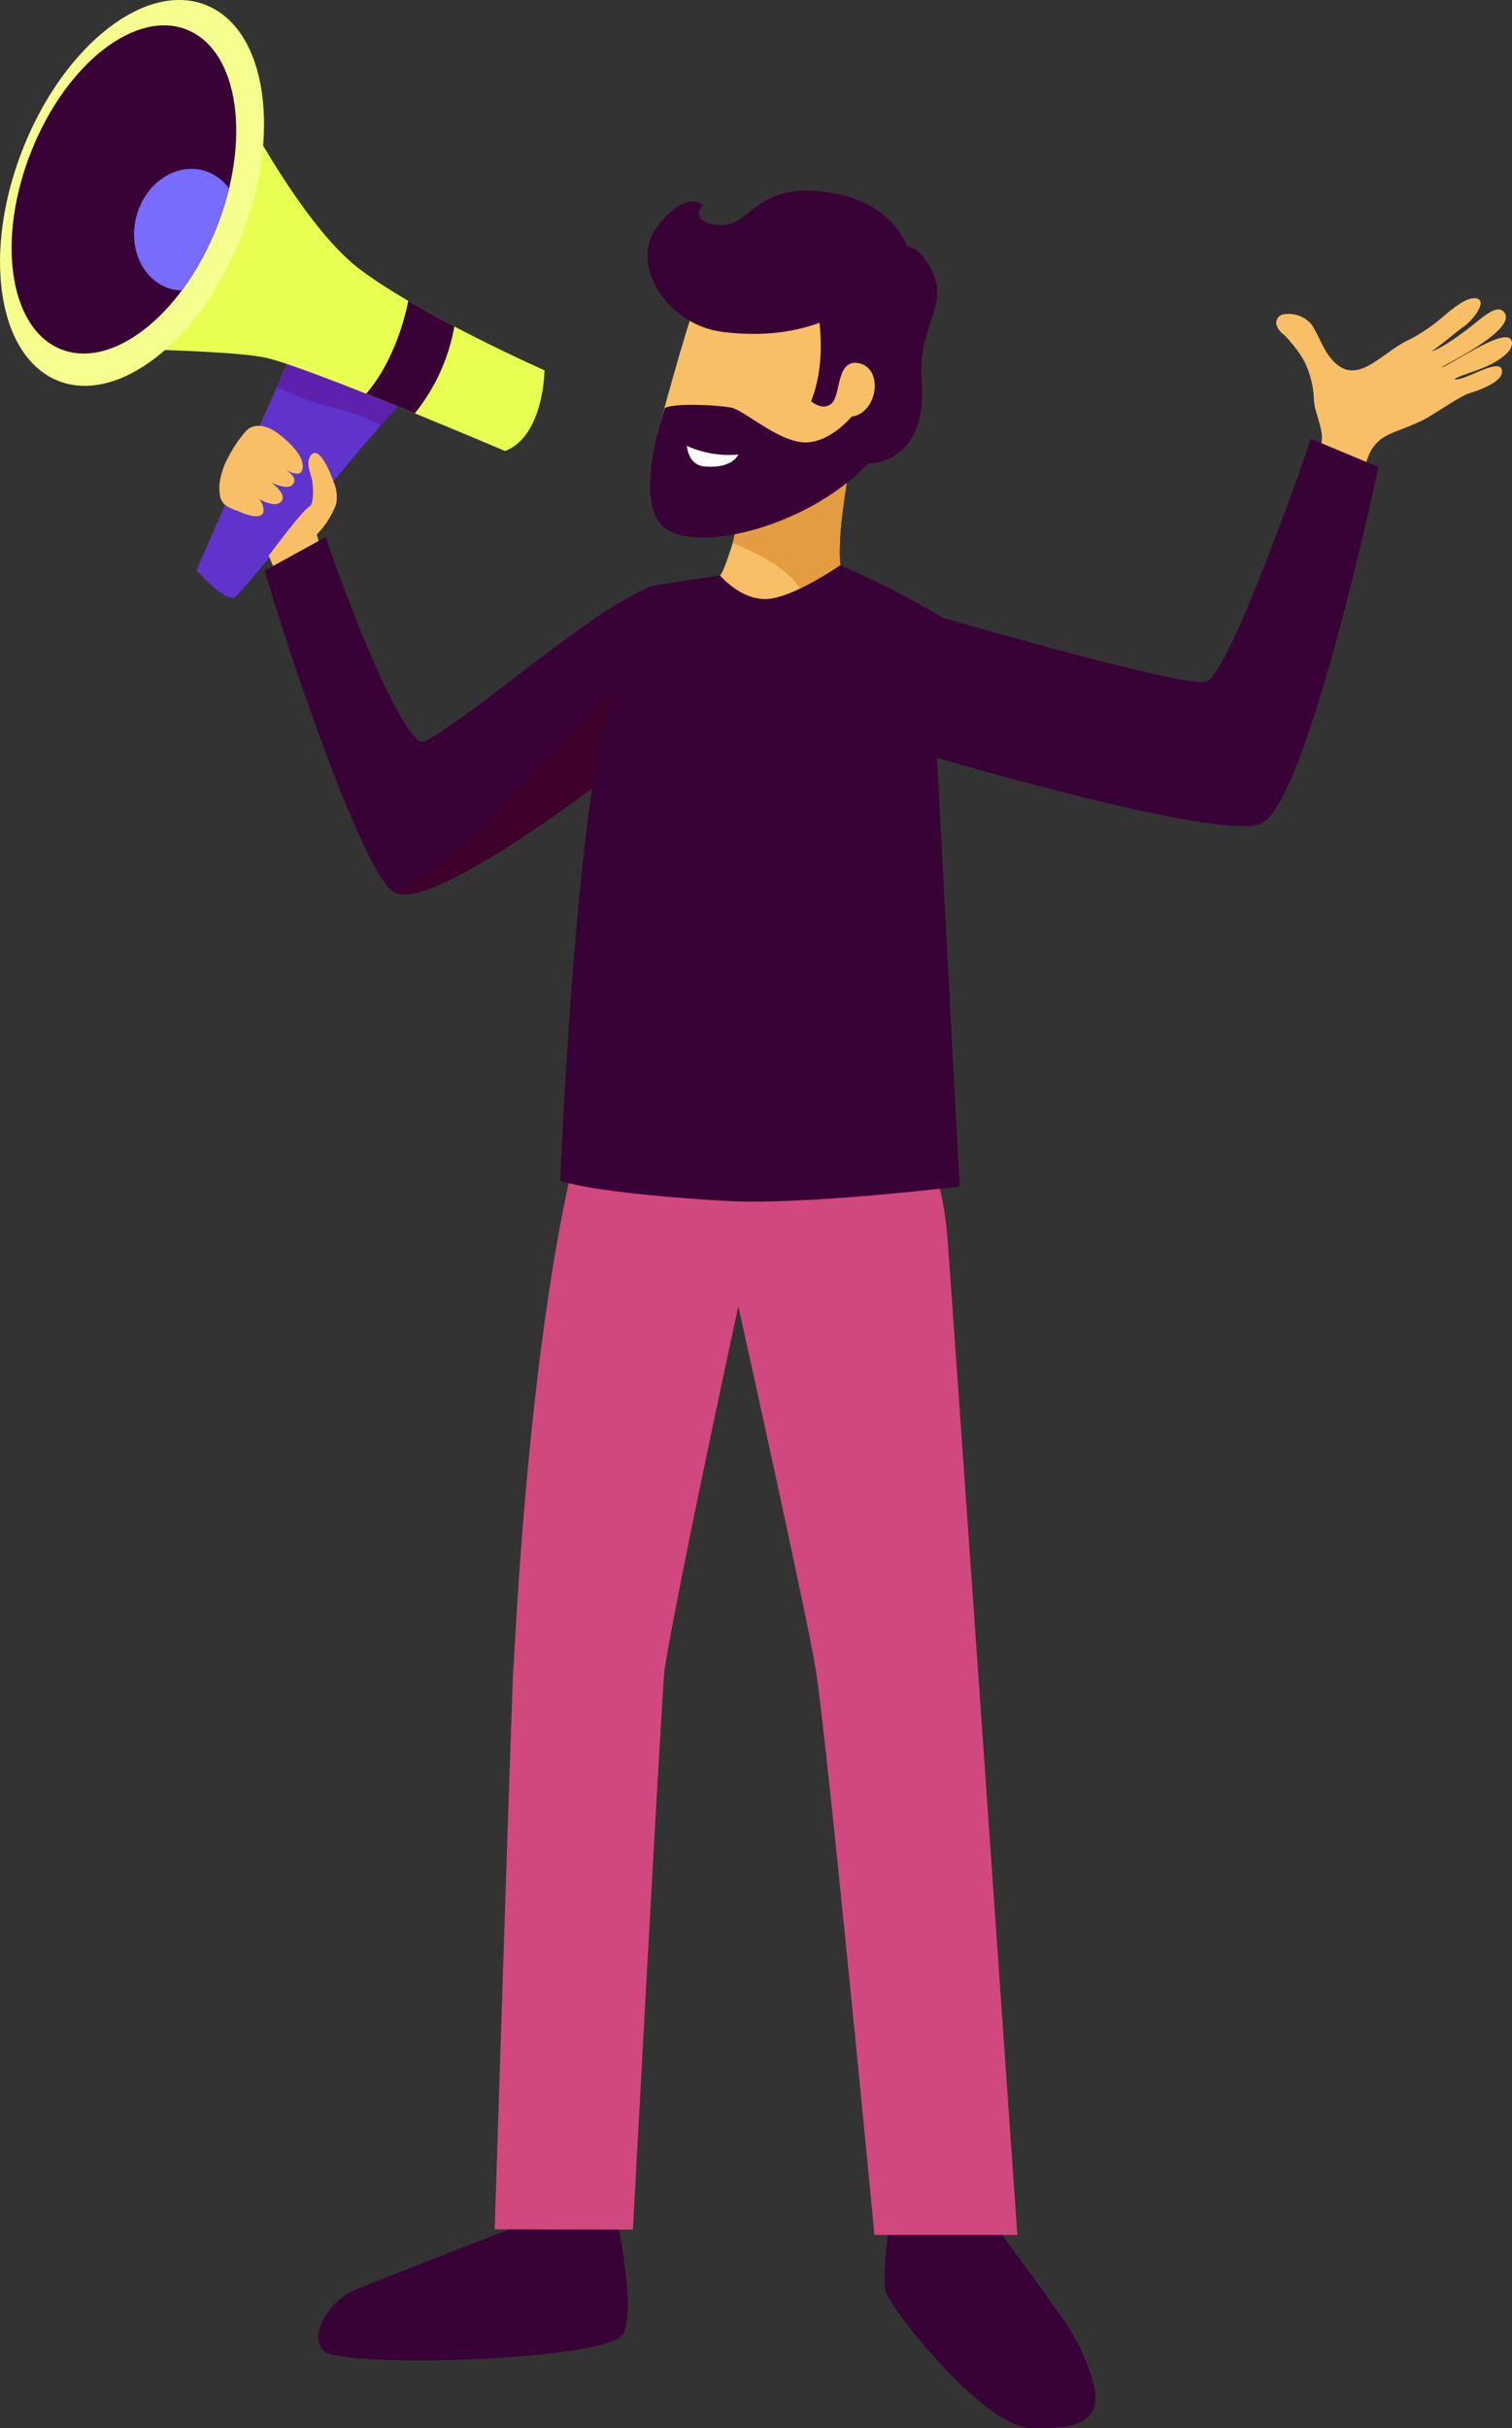 <svg xmlns="http://www.w3.org/2000/svg" width="199.781" height="320.645" viewBox="0 0 199.781 320.645">
  <rect x="0" y="0" width="199.781" height="320.645" fill="#333333" stroke="none"/>
  <g id="illustrator_lupa_pass" transform="translate(18.219 8.245)">
    <g id="Group_249" data-name="Group 249" transform="translate(-18.219 -8.245)">
      <g id="Group_248" data-name="Group 248">
        <path id="Path_670" data-name="Path 670" d="M163.5,425.961s2.684,12.306.962,15.714c-1.821,3.6-37.495,4.647-39.658,2.225s1.441-6.631,3.332-7.606,26.331-10.332,26.331-10.332Z" transform="translate(-82.083 -133.52)" fill="#390237"/>
        <path id="Path_671" data-name="Path 671" d="M122.044,425.273h-9.709s-2,11.114-1.145,13.6,13,17.919,19.268,17.919c3.416,0,7.64.015,8.3-3.117.554-2.606-1.952-8.108-4.022-11.056C130.171,436.136,122.044,425.273,122.044,425.273Z" transform="translate(5.895 -136.152)" fill="#390237"/>
        <g id="Group_247" data-name="Group 247">
          <path id="Path_672" data-name="Path 672" d="M127.3,394.922s22.154,6.5,35.951-.381c0,0,8.353,7.21,9.676,21.934.408,4.536,9.3,132.368,9.3,132.368H163.344s-6.359-66.44-7.785-74.823-10.2-47.8-10.2-47.8-7.621,35.061-9.728,47.811c-.324,1.955-4.2,74.118-4.2,74.118L113.17,548.1s2.5-78.625,2.5-74.408C115.671,475.411,117.8,418.493,127.3,394.922Z" transform="translate(-47.805 -253.733)" fill="#d1487f"/>
          <path id="Path_673" data-name="Path 673" d="M143.456,374.716l-13.215,30.167s3.867,4.474,5.157,3.479,21.112-25.472,23.046-26.741S143.456,374.716,143.456,374.716Z" transform="translate(-104.28 -329.584)" fill="#5f33cc"/>
          <path id="Path_674" data-name="Path 674" d="M143.625,385.57c-3.055-1.747-6.537-2.123-9.78-3.369-1.262-.483-2.426-1.013-3.6-1.477l2.633-6.008s16.922,5.637,14.989,6.906a42.126,42.126,0,0,0-3.9,4.189C143.845,385.734,143.752,385.642,143.625,385.57Z" transform="translate(-93.698 -329.584)" fill="#5e21ad"/>
          <path id="Path_675" data-name="Path 675" d="M188.1,406.2s-.056,8.672-5.209,10.661c0,0-26.434-11.264-31.751-12.345s-24.656-1.245-24.656-1.245l19.5-35.8s9.348,19.227,17.889,25.525S188.1,406.2,188.1,406.2Z" transform="translate(-116.156 -357.307)" fill="#e8ff51"/>
          <path id="Path_676" data-name="Path 676" d="M135.443,388.454c-2.093-.854-4.27-1.737-6.42-2.592,3.238-3.75,4.918-8.976,5.561-12.268,2,1.182,4.083,2.321,6.091,3.378A25.253,25.253,0,0,1,135.443,388.454Z" transform="translate(-80.64 -333.873)" fill="#390237"/>
          <path id="Path_677" data-name="Path 677" d="M137.513,384.735c-5.5,13.653-3.562,27.455,4.345,30.829s18.776-4.966,24.28-18.624,3.562-27.455-4.346-30.829S143.017,371.078,137.513,384.735Z" transform="translate(-134.382 -365.364)" fill="#f6fe8d"/>
          <path id="Path_678" data-name="Path 678" d="M137.828,382.535c-4.683,11.616-3.027,23.358,3.7,26.225s15.974-4.223,20.657-15.844,3.027-23.353-3.7-26.22S142.511,370.918,137.828,382.535Z" transform="translate(-133.632 -362.71)" fill="#390237"/>
          <path id="Path_679" data-name="Path 679" d="M137.735,384.8c.629-.391.451-2.818.324-3.451-.2-.989-.863-2.278-.2-3.224,1.178-1.67,2.834,2.823,3.05,3.479a4.821,4.821,0,0,1,.3,3,11.827,11.827,0,0,1-2.529,3.928c.122.444.258.912.422,1.4a28.7,28.7,0,0,0-3.186,1.66c-1.276.753-1.206,1.694-2.4,2.534l-1.192-2.818C132.831,390.67,136.688,385.453,137.735,384.8Z" transform="translate(-96.823 -317.947)" fill="#f8bf67"/>
          <path id="Path_680" data-name="Path 680" d="M136.766,377.774c1.14-1.269,2.919-.782,4.3.256,1.009.758,3.914,3.175,3.135,4.927-.652,1.457-4.392-1.766-4.392-1.766,1.375,1.216,3.942,2.191,3.3,3.412-.723,1.361-3.984-.579-4.7-1.119.737.193,4.383,2.471,2.924,3.658-1,.816-3.684-.893-4.486-1.472,1.075.333,2.539,1.318,2.257,2.852-.469.835-2.1.28-3-.1-1.366-.57-2.651-.791-2.759-2.538a7.032,7.032,0,0,1-.047-.946,9.7,9.7,0,0,1,1.2-3.8A16.443,16.443,0,0,1,136.766,377.774Z" transform="translate(-104.32 -320.789)" fill="#f8bf67"/>
          <path id="Path_681" data-name="Path 681" d="M142.177,375.687s-6.316,25.322-2.7,27.31c0,0-12.9,27.513-18.616,26.224s-2.7-24.772-2.7-24.772a9.829,9.829,0,0,0,4.411-2.6c1.089-1,5.148-16.621,5.148-16.621Z" transform="translate(-27.425 -325.869)" fill="#f8bf67"/>
          <path id="Path_682" data-name="Path 682" d="M130.761,417.673c2.027-2.785,3.646-6.843,3.2-10.381-.676-5.28-5.739-7.78-10.333-9.729a92.2,92.2,0,0,1,3.477-12.335l14.463-9.541s-6.316,25.322-2.7,27.31c0,0-12.9,27.513-18.616,26.224-1.483-.338-2.37-2.181-2.881-4.71C122.821,425.535,127.57,422.051,130.761,417.673Z" transform="translate(-26.812 -325.869)" fill="#e49c40"/>
          <path id="Path_683" data-name="Path 683" d="M102.183,401.136a15.662,15.662,0,0,0,1.53-3.344c.338-1,.577-2.022.915-3.026a8.063,8.063,0,0,0,.657-2.963,9.084,9.084,0,0,0-.352-1.805c-.2-.772-.474-1.52-.624-2.3-.136-.695-.08-1.37-.207-2.061a12.4,12.4,0,0,0-1.164-3.8,14.01,14.01,0,0,0-1.7-2.4,8.828,8.828,0,0,0-1-1.105,2.725,2.725,0,0,1-.92-1.163,1.118,1.118,0,0,1,.788-1.5,3.979,3.979,0,0,1,3.745,1.26c.995,1.409,1.464,3.137,2.576,4.493,3.388,4.155,6.57-.734,10.526-2.5a23.173,23.173,0,0,0,3.82-2.534c.709-.545,3.745-3.513,5.181-2.741,1.056.57-1.009,3.065-2.013,3.673-.394.241-3.782,3.069-4.223,3.209,1-.179,3.595-1.94,5.683-3.624,1.5-1.206,2.956-2.394,3.773-1.7,2.515,2.119-7.358,6.974-8.128,7.418.821.072,8.55-5.56,9.282-3.489.4,1.139-1.2,2.268-2.511,3-1.647.917-4.406,1.578-5.031,2.075,1.164.405,6.284-3.176,6.284-.989,0,1.428-3.177,2.5-4.374,2.876-1.229.386-4.852,2.915-6,3.48-3.825,1.872-5.4,1.655-6.908,4.01-.962,1.5-2.67,9.425-4.059,12.441Z" transform="translate(69.393 -334.142)" fill="#f8bf67"/>
          <path id="Path_684" data-name="Path 684" d="M131.548,380.058c3.407,10.2,10.695,28.251,13.1,26.982,4.51-2.374,14.224-10.545,21.479-15.54a50.54,50.54,0,0,1,8.438-5l-5.049,24.632s-23.942,18.7-28.959,15.834c-3.947-2.254-13.656-30.689-17.081-42.474C123.477,384.493,131.492,380.1,131.548,380.058Z" transform="translate(-88.506 -309.145)" fill="#390237"/>
          <path id="Path_685" data-name="Path 685" d="M138.728,400.167c2.7-3.6,12.994-13.972,15.782-16.182l-.807,11.679S129.568,414.326,124.228,412C128.827,408.955,135.448,404.544,138.728,400.167Z" transform="translate(-71.974 -294.12)" fill="#450013" opacity="0.32" style="mix-blend-mode: multiply;isolation: isolate"/>
          <path id="Path_686" data-name="Path 686" d="M126.84,383.547l9.08-1.375s2.694,3.263,6.176,3.118,9.7-4.459,9.7-4.459a112.474,112.474,0,0,1,13.567,6.94s-1.9,16.326-.779,18.479l2.985,56.614s-20.615,2.519-31.047,1.9C118.449,463.678,114.8,462.1,114.8,462.1s1.924-47.1,6.152-61.4C122.616,395.057,126.84,383.547,126.84,383.547Z" transform="translate(-40.779 -306.192)" fill="#390237"/>
          <path id="Path_687" data-name="Path 687" d="M104.008,399.85s35.533,10.458,38.734,9.6,13.881-32.078,13.881-32.078l8.921,3.726s-9.526,45.031-15.655,47.136-42.68-8.75-42.68-8.75S100.526,410.309,104.008,399.85Z" transform="translate(16.595 -319.426)" fill="#390237"/>
          <path id="Path_688" data-name="Path 688" d="M135.808,375.825c1.347-4.271,5.4-6.747,9.052-5.531a6.276,6.276,0,0,1,3.041,2.268,38.219,38.219,0,0,1-1.694,5.328,36.308,36.308,0,0,1-4.547,8.151,5.75,5.75,0,0,1-1.675-.28C136.329,384.546,134.461,380.1,135.808,375.825Z" transform="translate(-117.656 -347.685)" fill="#776cfe"/>
          <path id="Path_689" data-name="Path 689" d="M144.894,377.01s-4.416-5.125-10.8-4.908-10.127,1.163-12.084,6.351-5.444,18.363-5.444,18.363.333,12.046,10.925,8.764,21.985-10.183,20.578-15.071S144.894,377.01,144.894,377.01Z" transform="translate(-29.682 -339.61)" fill="#f8bf67"/>
          <path id="Path_690" data-name="Path 690" d="M143.208,374.91s-5.678,1.762-5.622,4.454,1.248,7.712-.887,13.267c0,0,1.516,1.371,2.736.261s.54-6.013,3.679-5.256,2.4,6.52-1.079,7.036c0,0-2.97,3.629-6.42,3.383s-7.752-4.228-9.475-4.58-7.555-.637-8.775.053c0,0-4.805,13.7.709,16.3s18.991-1.351,26.129-8.967c0,0,7.893.275,7.1-10.868-.591-8.407,4.669-10.279.333-16.273C148.548,369.447,143.208,374.91,143.208,374.91Z" transform="translate(-29.521 -339.647)" fill="#390237"/>
          <path id="Path_691" data-name="Path 691" d="M150.679,378.411s-1.384-6.226-10.563-7.606-10.16,4-13.618,4.291-4.167-1.8-2.853-2.558c0,0-2.182-2.3-6.068,2.746s1.281,13,8.5,13.942C134.738,390.351,144.076,388.338,150.679,378.411Z" transform="translate(-30.695 -345.411)" fill="#390237"/>
          <path id="Path_692" data-name="Path 692" d="M121.027,377.564a13.454,13.454,0,0,0,6.8,1.139s-.727,1.906-4.5,1.573C121.172,380.083,121.027,377.564,121.027,377.564Z" transform="translate(-30.269 -318.687)" fill="#fff"/>
        </g>
      </g>
    </g>
  </g>
</svg>
